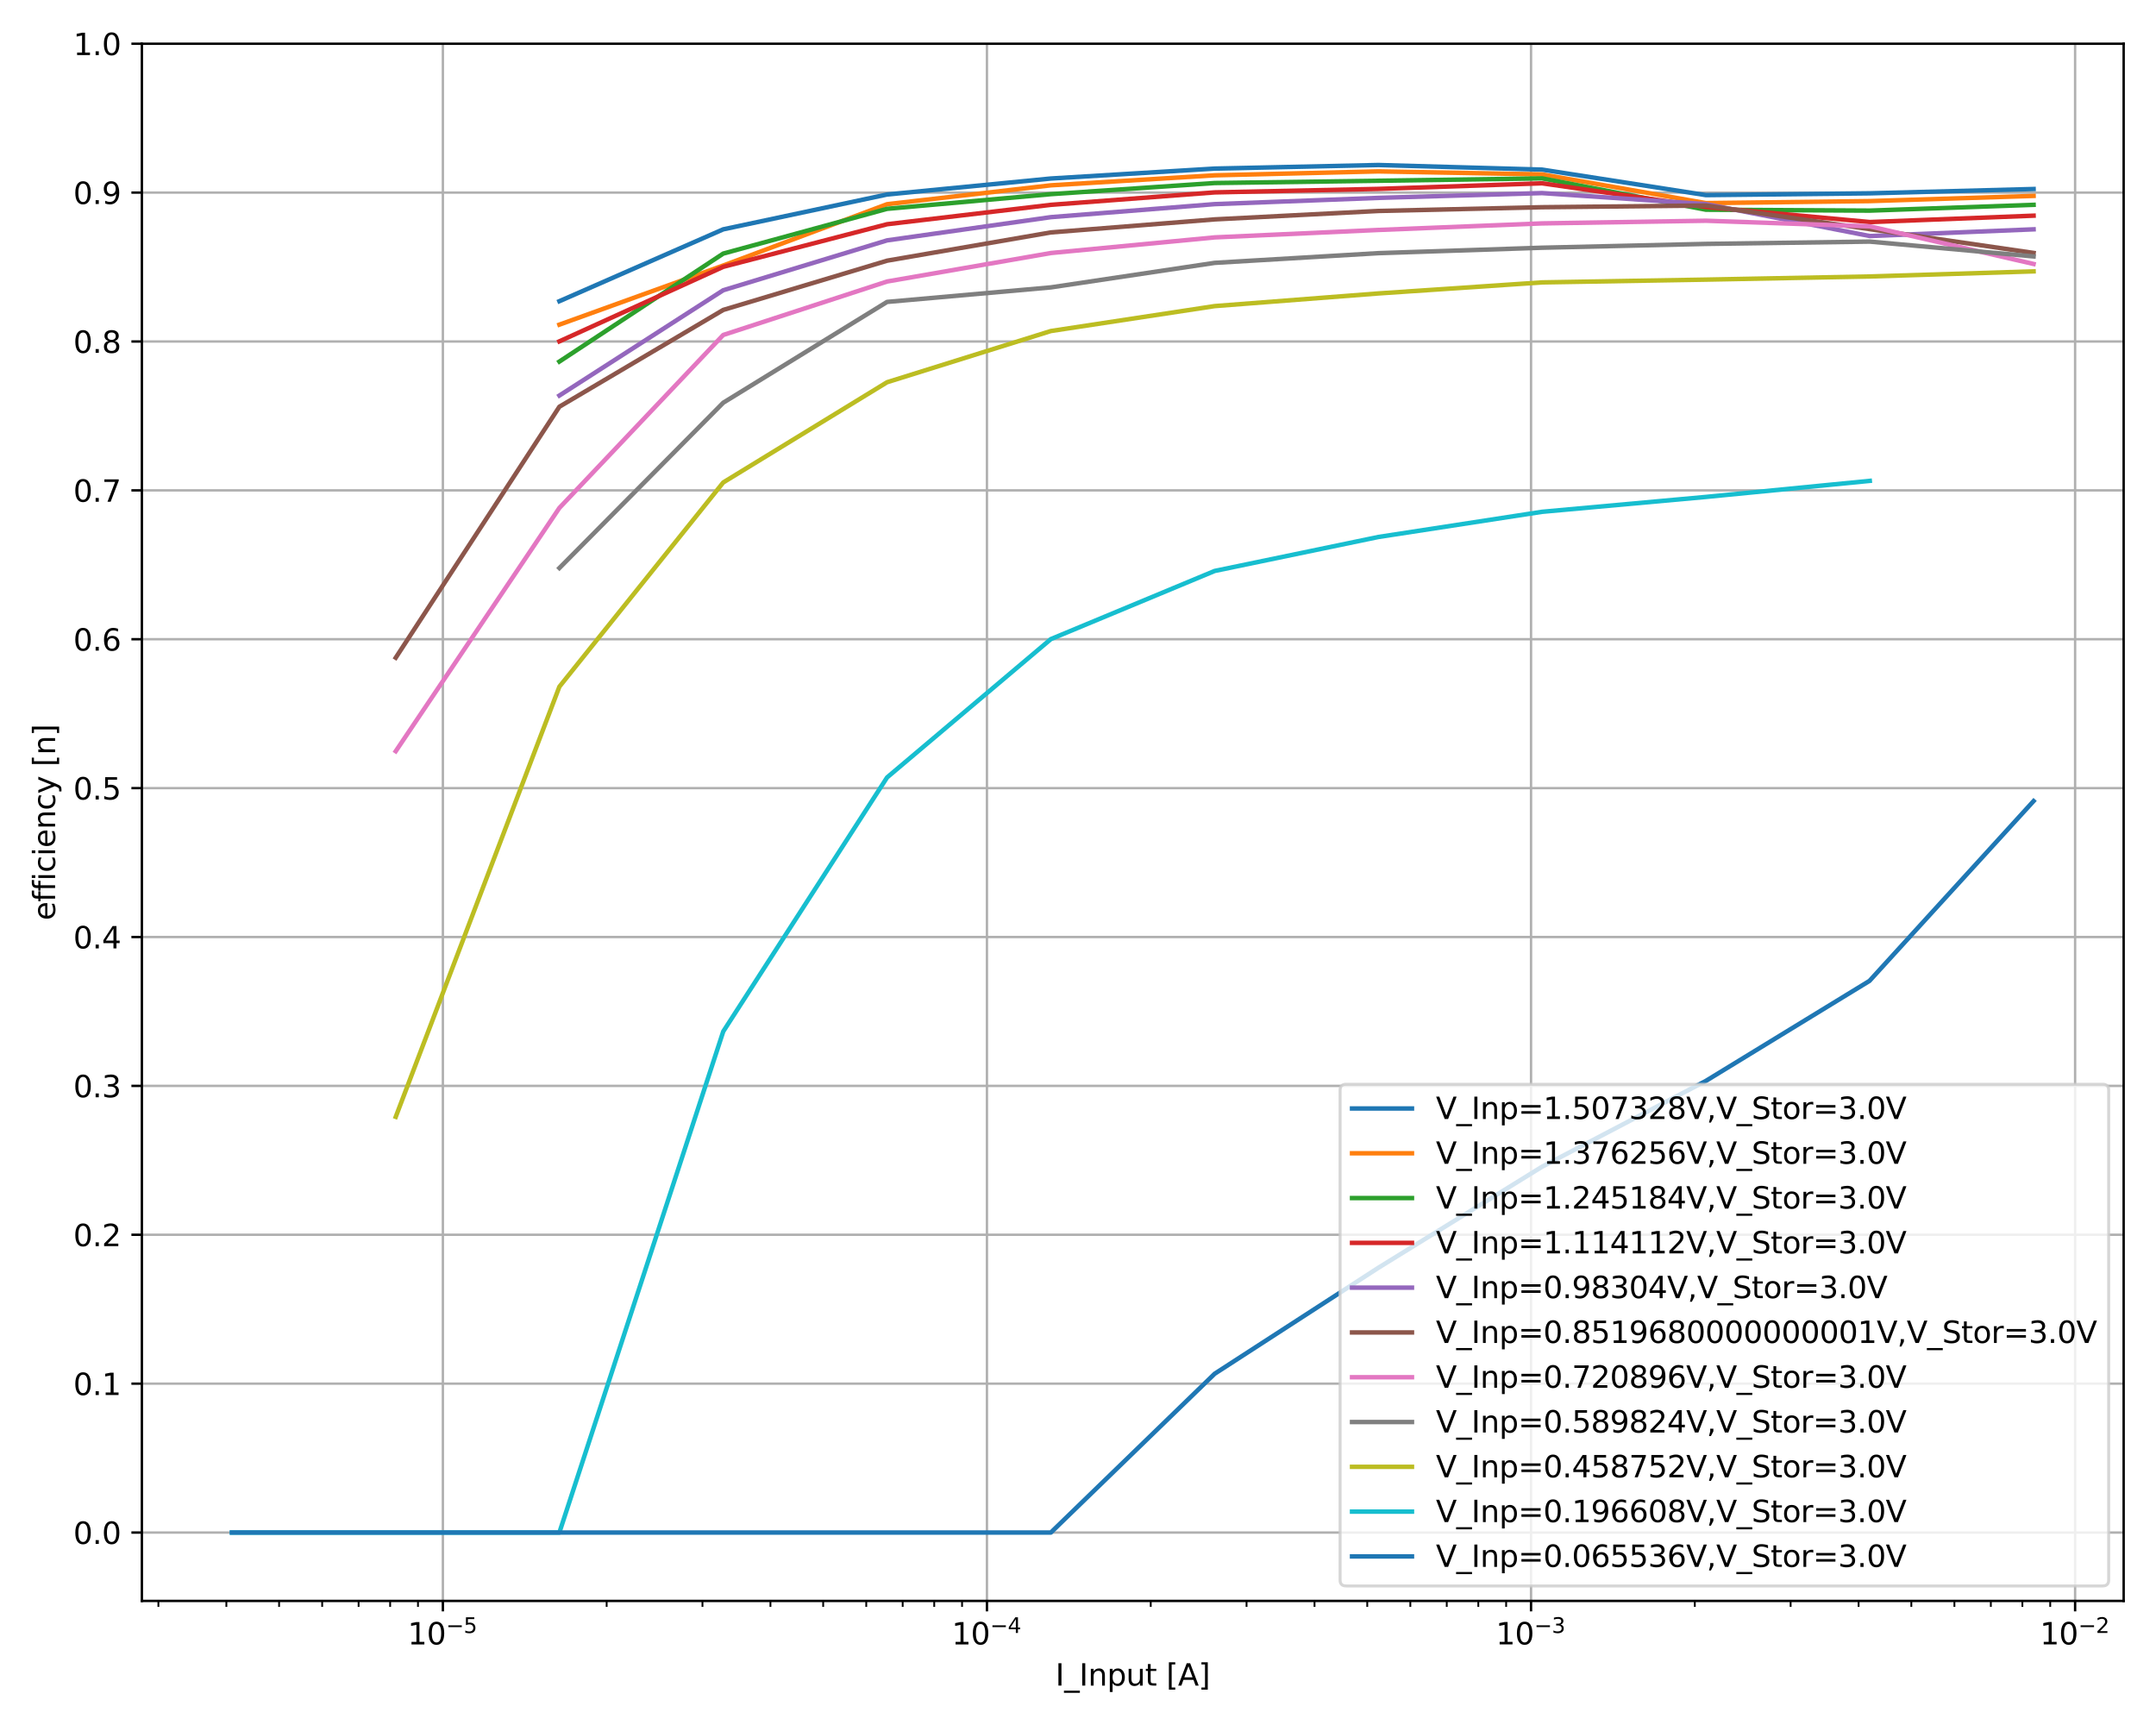 <?xml version="1.0" encoding="utf-8" standalone="no"?>
<!DOCTYPE svg PUBLIC "-//W3C//DTD SVG 1.1//EN"
  "http://www.w3.org/Graphics/SVG/1.1/DTD/svg11.dtd">
<svg xmlns:xlink="http://www.w3.org/1999/xlink" width="720pt" height="576pt" viewBox="0 0 720 576" xmlns="http://www.w3.org/2000/svg" version="1.1">
 <defs>
  <style type="text/css">*{stroke-linejoin: round; stroke-linecap: butt}</style>
 </defs>
 <g id="figure_1">
  <g id="patch_1">
   <path d="M 0 576
L 720 576
L 720 0
L 0 0
z
" style="fill: #ffffff"/>
  </g>
  <g id="axes_1">
   <g id="patch_2">
    <path d="M 47.381 534.566
L 709.2 534.566
L 709.2 14.599
L 47.381 14.599
z
" style="fill: #ffffff"/>
   </g>
   <g id="matplotlib.axis_1">
    <g id="xtick_1">
     <g id="line2d_1">
      <path d="M 147.899 534.566
L 147.899 14.599
" clip-path="url(#p9101c8cd96)" style="fill: none; stroke: #b0b0b0; stroke-width: 0.8; stroke-linecap: square"/>
     </g>
     <g id="line2d_2">
      <defs>
       <path id="me3e01b419e" d="M 0 0
L 0 3.5
" style="stroke: #000000; stroke-width: 0.8"/>
      </defs>
      <g>
       <use xlink:href="#me3e01b419e" x="147.899" y="534.566" style="stroke: #000000; stroke-width: 0.8"/>
      </g>
     </g>
     <g id="text_1">
      <!-- $\mathdefault{10^{-5}}$ -->
      <g transform="translate(136.149 549.164) scale(0.1 -0.1)">
       <defs>
        <path id="DejaVuSans-31" d="M 794 531
L 1825 531
L 1825 4091
L 703 3866
L 703 4441
L 1819 4666
L 2450 4666
L 2450 531
L 3481 531
L 3481 0
L 794 0
L 794 531
z
" transform="scale(0.016)"/>
        <path id="DejaVuSans-30" d="M 2034 4250
Q 1547 4250 1301 3770
Q 1056 3291 1056 2328
Q 1056 1369 1301 889
Q 1547 409 2034 409
Q 2525 409 2770 889
Q 3016 1369 3016 2328
Q 3016 3291 2770 3770
Q 2525 4250 2034 4250
z
M 2034 4750
Q 2819 4750 3233 4129
Q 3647 3509 3647 2328
Q 3647 1150 3233 529
Q 2819 -91 2034 -91
Q 1250 -91 836 529
Q 422 1150 422 2328
Q 422 3509 836 4129
Q 1250 4750 2034 4750
z
" transform="scale(0.016)"/>
        <path id="DejaVuSans-2212" d="M 678 2272
L 4684 2272
L 4684 1741
L 678 1741
L 678 2272
z
" transform="scale(0.016)"/>
        <path id="DejaVuSans-35" d="M 691 4666
L 3169 4666
L 3169 4134
L 1269 4134
L 1269 2991
Q 1406 3038 1543 3061
Q 1681 3084 1819 3084
Q 2600 3084 3056 2656
Q 3513 2228 3513 1497
Q 3513 744 3044 326
Q 2575 -91 1722 -91
Q 1428 -91 1123 -41
Q 819 9 494 109
L 494 744
Q 775 591 1075 516
Q 1375 441 1709 441
Q 2250 441 2565 725
Q 2881 1009 2881 1497
Q 2881 1984 2565 2268
Q 2250 2553 1709 2553
Q 1456 2553 1204 2497
Q 953 2441 691 2322
L 691 4666
z
" transform="scale(0.016)"/>
       </defs>
       <use xlink:href="#DejaVuSans-31" transform="translate(0 0.684)"/>
       <use xlink:href="#DejaVuSans-30" transform="translate(63.623 0.684)"/>
       <use xlink:href="#DejaVuSans-2212" transform="translate(128.203 38.966) scale(0.7)"/>
       <use xlink:href="#DejaVuSans-35" transform="translate(186.855 38.966) scale(0.7)"/>
      </g>
     </g>
    </g>
    <g id="xtick_2">
     <g id="line2d_3">
      <path d="M 329.595 534.566
L 329.595 14.599
" clip-path="url(#p9101c8cd96)" style="fill: none; stroke: #b0b0b0; stroke-width: 0.8; stroke-linecap: square"/>
     </g>
     <g id="line2d_4">
      <g>
       <use xlink:href="#me3e01b419e" x="329.595" y="534.566" style="stroke: #000000; stroke-width: 0.8"/>
      </g>
     </g>
     <g id="text_2">
      <!-- $\mathdefault{10^{-4}}$ -->
      <g transform="translate(317.845 549.164) scale(0.1 -0.1)">
       <defs>
        <path id="DejaVuSans-34" d="M 2419 4116
L 825 1625
L 2419 1625
L 2419 4116
z
M 2253 4666
L 3047 4666
L 3047 1625
L 3713 1625
L 3713 1100
L 3047 1100
L 3047 0
L 2419 0
L 2419 1100
L 313 1100
L 313 1709
L 2253 4666
z
" transform="scale(0.016)"/>
       </defs>
       <use xlink:href="#DejaVuSans-31" transform="translate(0 0.684)"/>
       <use xlink:href="#DejaVuSans-30" transform="translate(63.623 0.684)"/>
       <use xlink:href="#DejaVuSans-2212" transform="translate(128.203 38.966) scale(0.7)"/>
       <use xlink:href="#DejaVuSans-34" transform="translate(186.855 38.966) scale(0.7)"/>
      </g>
     </g>
    </g>
    <g id="xtick_3">
     <g id="line2d_5">
      <path d="M 511.292 534.566
L 511.292 14.599
" clip-path="url(#p9101c8cd96)" style="fill: none; stroke: #b0b0b0; stroke-width: 0.8; stroke-linecap: square"/>
     </g>
     <g id="line2d_6">
      <g>
       <use xlink:href="#me3e01b419e" x="511.292" y="534.566" style="stroke: #000000; stroke-width: 0.8"/>
      </g>
     </g>
     <g id="text_3">
      <!-- $\mathdefault{10^{-3}}$ -->
      <g transform="translate(499.542 549.164) scale(0.1 -0.1)">
       <defs>
        <path id="DejaVuSans-33" d="M 2597 2516
Q 3050 2419 3304 2112
Q 3559 1806 3559 1356
Q 3559 666 3084 287
Q 2609 -91 1734 -91
Q 1441 -91 1130 -33
Q 819 25 488 141
L 488 750
Q 750 597 1062 519
Q 1375 441 1716 441
Q 2309 441 2620 675
Q 2931 909 2931 1356
Q 2931 1769 2642 2001
Q 2353 2234 1838 2234
L 1294 2234
L 1294 2753
L 1863 2753
Q 2328 2753 2575 2939
Q 2822 3125 2822 3475
Q 2822 3834 2567 4026
Q 2313 4219 1838 4219
Q 1578 4219 1281 4162
Q 984 4106 628 3988
L 628 4550
Q 988 4650 1302 4700
Q 1616 4750 1894 4750
Q 2613 4750 3031 4423
Q 3450 4097 3450 3541
Q 3450 3153 3228 2886
Q 3006 2619 2597 2516
z
" transform="scale(0.016)"/>
       </defs>
       <use xlink:href="#DejaVuSans-31" transform="translate(0 0.766)"/>
       <use xlink:href="#DejaVuSans-30" transform="translate(63.623 0.766)"/>
       <use xlink:href="#DejaVuSans-2212" transform="translate(128.203 39.047) scale(0.7)"/>
       <use xlink:href="#DejaVuSans-33" transform="translate(186.855 39.047) scale(0.7)"/>
      </g>
     </g>
    </g>
    <g id="xtick_4">
     <g id="line2d_7">
      <path d="M 692.989 534.566
L 692.989 14.599
" clip-path="url(#p9101c8cd96)" style="fill: none; stroke: #b0b0b0; stroke-width: 0.8; stroke-linecap: square"/>
     </g>
     <g id="line2d_8">
      <g>
       <use xlink:href="#me3e01b419e" x="692.989" y="534.566" style="stroke: #000000; stroke-width: 0.8"/>
      </g>
     </g>
     <g id="text_4">
      <!-- $\mathdefault{10^{-2}}$ -->
      <g transform="translate(681.239 549.164) scale(0.1 -0.1)">
       <defs>
        <path id="DejaVuSans-32" d="M 1228 531
L 3431 531
L 3431 0
L 469 0
L 469 531
Q 828 903 1448 1529
Q 2069 2156 2228 2338
Q 2531 2678 2651 2914
Q 2772 3150 2772 3378
Q 2772 3750 2511 3984
Q 2250 4219 1831 4219
Q 1534 4219 1204 4116
Q 875 4013 500 3803
L 500 4441
Q 881 4594 1212 4672
Q 1544 4750 1819 4750
Q 2544 4750 2975 4387
Q 3406 4025 3406 3419
Q 3406 3131 3298 2873
Q 3191 2616 2906 2266
Q 2828 2175 2409 1742
Q 1991 1309 1228 531
z
" transform="scale(0.016)"/>
       </defs>
       <use xlink:href="#DejaVuSans-31" transform="translate(0 0.766)"/>
       <use xlink:href="#DejaVuSans-30" transform="translate(63.623 0.766)"/>
       <use xlink:href="#DejaVuSans-2212" transform="translate(128.203 39.047) scale(0.7)"/>
       <use xlink:href="#DejaVuSans-32" transform="translate(186.855 39.047) scale(0.7)"/>
      </g>
     </g>
    </g>
    <g id="xtick_5">
     <g id="line2d_9">
      <defs>
       <path id="m904f4e9e50" d="M 0 0
L 0 2
" style="stroke: #000000; stroke-width: 0.6"/>
      </defs>
      <g>
       <use xlink:href="#m904f4e9e50" x="52.893" y="534.566" style="stroke: #000000; stroke-width: 0.6"/>
      </g>
     </g>
    </g>
    <g id="xtick_6">
     <g id="line2d_10">
      <g>
       <use xlink:href="#m904f4e9e50" x="75.594" y="534.566" style="stroke: #000000; stroke-width: 0.6"/>
      </g>
     </g>
    </g>
    <g id="xtick_7">
     <g id="line2d_11">
      <g>
       <use xlink:href="#m904f4e9e50" x="93.202" y="534.566" style="stroke: #000000; stroke-width: 0.6"/>
      </g>
     </g>
    </g>
    <g id="xtick_8">
     <g id="line2d_12">
      <g>
       <use xlink:href="#m904f4e9e50" x="107.589" y="534.566" style="stroke: #000000; stroke-width: 0.6"/>
      </g>
     </g>
    </g>
    <g id="xtick_9">
     <g id="line2d_13">
      <g>
       <use xlink:href="#m904f4e9e50" x="119.753" y="534.566" style="stroke: #000000; stroke-width: 0.6"/>
      </g>
     </g>
    </g>
    <g id="xtick_10">
     <g id="line2d_14">
      <g>
       <use xlink:href="#m904f4e9e50" x="130.29" y="534.566" style="stroke: #000000; stroke-width: 0.6"/>
      </g>
     </g>
    </g>
    <g id="xtick_11">
     <g id="line2d_15">
      <g>
       <use xlink:href="#m904f4e9e50" x="139.585" y="534.566" style="stroke: #000000; stroke-width: 0.6"/>
      </g>
     </g>
    </g>
    <g id="xtick_12">
     <g id="line2d_16">
      <g>
       <use xlink:href="#m904f4e9e50" x="202.595" y="534.566" style="stroke: #000000; stroke-width: 0.6"/>
      </g>
     </g>
    </g>
    <g id="xtick_13">
     <g id="line2d_17">
      <g>
       <use xlink:href="#m904f4e9e50" x="234.59" y="534.566" style="stroke: #000000; stroke-width: 0.6"/>
      </g>
     </g>
    </g>
    <g id="xtick_14">
     <g id="line2d_18">
      <g>
       <use xlink:href="#m904f4e9e50" x="257.291" y="534.566" style="stroke: #000000; stroke-width: 0.6"/>
      </g>
     </g>
    </g>
    <g id="xtick_15">
     <g id="line2d_19">
      <g>
       <use xlink:href="#m904f4e9e50" x="274.899" y="534.566" style="stroke: #000000; stroke-width: 0.6"/>
      </g>
     </g>
    </g>
    <g id="xtick_16">
     <g id="line2d_20">
      <g>
       <use xlink:href="#m904f4e9e50" x="289.286" y="534.566" style="stroke: #000000; stroke-width: 0.6"/>
      </g>
     </g>
    </g>
    <g id="xtick_17">
     <g id="line2d_21">
      <g>
       <use xlink:href="#m904f4e9e50" x="301.45" y="534.566" style="stroke: #000000; stroke-width: 0.6"/>
      </g>
     </g>
    </g>
    <g id="xtick_18">
     <g id="line2d_22">
      <g>
       <use xlink:href="#m904f4e9e50" x="311.987" y="534.566" style="stroke: #000000; stroke-width: 0.6"/>
      </g>
     </g>
    </g>
    <g id="xtick_19">
     <g id="line2d_23">
      <g>
       <use xlink:href="#m904f4e9e50" x="321.281" y="534.566" style="stroke: #000000; stroke-width: 0.6"/>
      </g>
     </g>
    </g>
    <g id="xtick_20">
     <g id="line2d_24">
      <g>
       <use xlink:href="#m904f4e9e50" x="384.292" y="534.566" style="stroke: #000000; stroke-width: 0.6"/>
      </g>
     </g>
    </g>
    <g id="xtick_21">
     <g id="line2d_25">
      <g>
       <use xlink:href="#m904f4e9e50" x="416.287" y="534.566" style="stroke: #000000; stroke-width: 0.6"/>
      </g>
     </g>
    </g>
    <g id="xtick_22">
     <g id="line2d_26">
      <g>
       <use xlink:href="#m904f4e9e50" x="438.988" y="534.566" style="stroke: #000000; stroke-width: 0.6"/>
      </g>
     </g>
    </g>
    <g id="xtick_23">
     <g id="line2d_27">
      <g>
       <use xlink:href="#m904f4e9e50" x="456.596" y="534.566" style="stroke: #000000; stroke-width: 0.6"/>
      </g>
     </g>
    </g>
    <g id="xtick_24">
     <g id="line2d_28">
      <g>
       <use xlink:href="#m904f4e9e50" x="470.983" y="534.566" style="stroke: #000000; stroke-width: 0.6"/>
      </g>
     </g>
    </g>
    <g id="xtick_25">
     <g id="line2d_29">
      <g>
       <use xlink:href="#m904f4e9e50" x="483.147" y="534.566" style="stroke: #000000; stroke-width: 0.6"/>
      </g>
     </g>
    </g>
    <g id="xtick_26">
     <g id="line2d_30">
      <g>
       <use xlink:href="#m904f4e9e50" x="493.684" y="534.566" style="stroke: #000000; stroke-width: 0.6"/>
      </g>
     </g>
    </g>
    <g id="xtick_27">
     <g id="line2d_31">
      <g>
       <use xlink:href="#m904f4e9e50" x="502.978" y="534.566" style="stroke: #000000; stroke-width: 0.6"/>
      </g>
     </g>
    </g>
    <g id="xtick_28">
     <g id="line2d_32">
      <g>
       <use xlink:href="#m904f4e9e50" x="565.988" y="534.566" style="stroke: #000000; stroke-width: 0.6"/>
      </g>
     </g>
    </g>
    <g id="xtick_29">
     <g id="line2d_33">
      <g>
       <use xlink:href="#m904f4e9e50" x="597.984" y="534.566" style="stroke: #000000; stroke-width: 0.6"/>
      </g>
     </g>
    </g>
    <g id="xtick_30">
     <g id="line2d_34">
      <g>
       <use xlink:href="#m904f4e9e50" x="620.685" y="534.566" style="stroke: #000000; stroke-width: 0.6"/>
      </g>
     </g>
    </g>
    <g id="xtick_31">
     <g id="line2d_35">
      <g>
       <use xlink:href="#m904f4e9e50" x="638.293" y="534.566" style="stroke: #000000; stroke-width: 0.6"/>
      </g>
     </g>
    </g>
    <g id="xtick_32">
     <g id="line2d_36">
      <g>
       <use xlink:href="#m904f4e9e50" x="652.68" y="534.566" style="stroke: #000000; stroke-width: 0.6"/>
      </g>
     </g>
    </g>
    <g id="xtick_33">
     <g id="line2d_37">
      <g>
       <use xlink:href="#m904f4e9e50" x="664.844" y="534.566" style="stroke: #000000; stroke-width: 0.6"/>
      </g>
     </g>
    </g>
    <g id="xtick_34">
     <g id="line2d_38">
      <g>
       <use xlink:href="#m904f4e9e50" x="675.381" y="534.566" style="stroke: #000000; stroke-width: 0.6"/>
      </g>
     </g>
    </g>
    <g id="xtick_35">
     <g id="line2d_39">
      <g>
       <use xlink:href="#m904f4e9e50" x="684.675" y="534.566" style="stroke: #000000; stroke-width: 0.6"/>
      </g>
     </g>
    </g>
    <g id="text_5">
     <!-- I_Input [A] -->
     <g transform="translate(352.458 562.842) scale(0.1 -0.1)">
      <defs>
       <path id="DejaVuSans-49" d="M 628 4666
L 1259 4666
L 1259 0
L 628 0
L 628 4666
z
" transform="scale(0.016)"/>
       <path id="DejaVuSans-5f" d="M 3263 -1063
L 3263 -1509
L -63 -1509
L -63 -1063
L 3263 -1063
z
" transform="scale(0.016)"/>
       <path id="DejaVuSans-6e" d="M 3513 2113
L 3513 0
L 2938 0
L 2938 2094
Q 2938 2591 2744 2837
Q 2550 3084 2163 3084
Q 1697 3084 1428 2787
Q 1159 2491 1159 1978
L 1159 0
L 581 0
L 581 3500
L 1159 3500
L 1159 2956
Q 1366 3272 1645 3428
Q 1925 3584 2291 3584
Q 2894 3584 3203 3211
Q 3513 2838 3513 2113
z
" transform="scale(0.016)"/>
       <path id="DejaVuSans-70" d="M 1159 525
L 1159 -1331
L 581 -1331
L 581 3500
L 1159 3500
L 1159 2969
Q 1341 3281 1617 3432
Q 1894 3584 2278 3584
Q 2916 3584 3314 3078
Q 3713 2572 3713 1747
Q 3713 922 3314 415
Q 2916 -91 2278 -91
Q 1894 -91 1617 61
Q 1341 213 1159 525
z
M 3116 1747
Q 3116 2381 2855 2742
Q 2594 3103 2138 3103
Q 1681 3103 1420 2742
Q 1159 2381 1159 1747
Q 1159 1113 1420 752
Q 1681 391 2138 391
Q 2594 391 2855 752
Q 3116 1113 3116 1747
z
" transform="scale(0.016)"/>
       <path id="DejaVuSans-75" d="M 544 1381
L 544 3500
L 1119 3500
L 1119 1403
Q 1119 906 1312 657
Q 1506 409 1894 409
Q 2359 409 2629 706
Q 2900 1003 2900 1516
L 2900 3500
L 3475 3500
L 3475 0
L 2900 0
L 2900 538
Q 2691 219 2414 64
Q 2138 -91 1772 -91
Q 1169 -91 856 284
Q 544 659 544 1381
z
M 1991 3584
L 1991 3584
z
" transform="scale(0.016)"/>
       <path id="DejaVuSans-74" d="M 1172 4494
L 1172 3500
L 2356 3500
L 2356 3053
L 1172 3053
L 1172 1153
Q 1172 725 1289 603
Q 1406 481 1766 481
L 2356 481
L 2356 0
L 1766 0
Q 1100 0 847 248
Q 594 497 594 1153
L 594 3053
L 172 3053
L 172 3500
L 594 3500
L 594 4494
L 1172 4494
z
" transform="scale(0.016)"/>
       <path id="DejaVuSans-20" transform="scale(0.016)"/>
       <path id="DejaVuSans-5b" d="M 550 4863
L 1875 4863
L 1875 4416
L 1125 4416
L 1125 -397
L 1875 -397
L 1875 -844
L 550 -844
L 550 4863
z
" transform="scale(0.016)"/>
       <path id="DejaVuSans-41" d="M 2188 4044
L 1331 1722
L 3047 1722
L 2188 4044
z
M 1831 4666
L 2547 4666
L 4325 0
L 3669 0
L 3244 1197
L 1141 1197
L 716 0
L 50 0
L 1831 4666
z
" transform="scale(0.016)"/>
       <path id="DejaVuSans-5d" d="M 1947 4863
L 1947 -844
L 622 -844
L 622 -397
L 1369 -397
L 1369 4416
L 622 4416
L 622 4863
L 1947 4863
z
" transform="scale(0.016)"/>
      </defs>
      <use xlink:href="#DejaVuSans-49"/>
      <use xlink:href="#DejaVuSans-5f" x="29.492"/>
      <use xlink:href="#DejaVuSans-49" x="79.492"/>
      <use xlink:href="#DejaVuSans-6e" x="108.984"/>
      <use xlink:href="#DejaVuSans-70" x="172.363"/>
      <use xlink:href="#DejaVuSans-75" x="235.84"/>
      <use xlink:href="#DejaVuSans-74" x="299.219"/>
      <use xlink:href="#DejaVuSans-20" x="338.428"/>
      <use xlink:href="#DejaVuSans-5b" x="370.215"/>
      <use xlink:href="#DejaVuSans-41" x="409.229"/>
      <use xlink:href="#DejaVuSans-5d" x="477.637"/>
     </g>
    </g>
   </g>
   <g id="matplotlib.axis_2">
    <g id="ytick_1">
     <g id="line2d_40">
      <path d="M 47.381 511.734
L 709.2 511.734
" clip-path="url(#p9101c8cd96)" style="fill: none; stroke: #b0b0b0; stroke-width: 0.8; stroke-linecap: square"/>
     </g>
     <g id="line2d_41">
      <defs>
       <path id="m93a381ae7f" d="M 0 0
L -3.5 0
" style="stroke: #000000; stroke-width: 0.8"/>
      </defs>
      <g>
       <use xlink:href="#m93a381ae7f" x="47.381" y="511.734" style="stroke: #000000; stroke-width: 0.8"/>
      </g>
     </g>
     <g id="text_6">
      <!-- 0.0 -->
      <g transform="translate(24.478 515.533) scale(0.1 -0.1)">
       <defs>
        <path id="DejaVuSans-2e" d="M 684 794
L 1344 794
L 1344 0
L 684 0
L 684 794
z
" transform="scale(0.016)"/>
       </defs>
       <use xlink:href="#DejaVuSans-30"/>
       <use xlink:href="#DejaVuSans-2e" x="63.623"/>
       <use xlink:href="#DejaVuSans-30" x="95.41"/>
      </g>
     </g>
    </g>
    <g id="ytick_2">
     <g id="line2d_42">
      <path d="M 47.381 462.02
L 709.2 462.02
" clip-path="url(#p9101c8cd96)" style="fill: none; stroke: #b0b0b0; stroke-width: 0.8; stroke-linecap: square"/>
     </g>
     <g id="line2d_43">
      <g>
       <use xlink:href="#m93a381ae7f" x="47.381" y="462.02" style="stroke: #000000; stroke-width: 0.8"/>
      </g>
     </g>
     <g id="text_7">
      <!-- 0.1 -->
      <g transform="translate(24.478 465.82) scale(0.1 -0.1)">
       <use xlink:href="#DejaVuSans-30"/>
       <use xlink:href="#DejaVuSans-2e" x="63.623"/>
       <use xlink:href="#DejaVuSans-31" x="95.41"/>
      </g>
     </g>
    </g>
    <g id="ytick_3">
     <g id="line2d_44">
      <path d="M 47.381 412.307
L 709.2 412.307
" clip-path="url(#p9101c8cd96)" style="fill: none; stroke: #b0b0b0; stroke-width: 0.8; stroke-linecap: square"/>
     </g>
     <g id="line2d_45">
      <g>
       <use xlink:href="#m93a381ae7f" x="47.381" y="412.307" style="stroke: #000000; stroke-width: 0.8"/>
      </g>
     </g>
     <g id="text_8">
      <!-- 0.2 -->
      <g transform="translate(24.478 416.106) scale(0.1 -0.1)">
       <use xlink:href="#DejaVuSans-30"/>
       <use xlink:href="#DejaVuSans-2e" x="63.623"/>
       <use xlink:href="#DejaVuSans-32" x="95.41"/>
      </g>
     </g>
    </g>
    <g id="ytick_4">
     <g id="line2d_46">
      <path d="M 47.381 362.594
L 709.2 362.594
" clip-path="url(#p9101c8cd96)" style="fill: none; stroke: #b0b0b0; stroke-width: 0.8; stroke-linecap: square"/>
     </g>
     <g id="line2d_47">
      <g>
       <use xlink:href="#m93a381ae7f" x="47.381" y="362.594" style="stroke: #000000; stroke-width: 0.8"/>
      </g>
     </g>
     <g id="text_9">
      <!-- 0.3 -->
      <g transform="translate(24.478 366.393) scale(0.1 -0.1)">
       <use xlink:href="#DejaVuSans-30"/>
       <use xlink:href="#DejaVuSans-2e" x="63.623"/>
       <use xlink:href="#DejaVuSans-33" x="95.41"/>
      </g>
     </g>
    </g>
    <g id="ytick_5">
     <g id="line2d_48">
      <path d="M 47.381 312.88
L 709.2 312.88
" clip-path="url(#p9101c8cd96)" style="fill: none; stroke: #b0b0b0; stroke-width: 0.8; stroke-linecap: square"/>
     </g>
     <g id="line2d_49">
      <g>
       <use xlink:href="#m93a381ae7f" x="47.381" y="312.88" style="stroke: #000000; stroke-width: 0.8"/>
      </g>
     </g>
     <g id="text_10">
      <!-- 0.4 -->
      <g transform="translate(24.478 316.679) scale(0.1 -0.1)">
       <use xlink:href="#DejaVuSans-30"/>
       <use xlink:href="#DejaVuSans-2e" x="63.623"/>
       <use xlink:href="#DejaVuSans-34" x="95.41"/>
      </g>
     </g>
    </g>
    <g id="ytick_6">
     <g id="line2d_50">
      <path d="M 47.381 263.167
L 709.2 263.167
" clip-path="url(#p9101c8cd96)" style="fill: none; stroke: #b0b0b0; stroke-width: 0.8; stroke-linecap: square"/>
     </g>
     <g id="line2d_51">
      <g>
       <use xlink:href="#m93a381ae7f" x="47.381" y="263.167" style="stroke: #000000; stroke-width: 0.8"/>
      </g>
     </g>
     <g id="text_11">
      <!-- 0.5 -->
      <g transform="translate(24.478 266.966) scale(0.1 -0.1)">
       <use xlink:href="#DejaVuSans-30"/>
       <use xlink:href="#DejaVuSans-2e" x="63.623"/>
       <use xlink:href="#DejaVuSans-35" x="95.41"/>
      </g>
     </g>
    </g>
    <g id="ytick_7">
     <g id="line2d_52">
      <path d="M 47.381 213.453
L 709.2 213.453
" clip-path="url(#p9101c8cd96)" style="fill: none; stroke: #b0b0b0; stroke-width: 0.8; stroke-linecap: square"/>
     </g>
     <g id="line2d_53">
      <g>
       <use xlink:href="#m93a381ae7f" x="47.381" y="213.453" style="stroke: #000000; stroke-width: 0.8"/>
      </g>
     </g>
     <g id="text_12">
      <!-- 0.6 -->
      <g transform="translate(24.478 217.252) scale(0.1 -0.1)">
       <defs>
        <path id="DejaVuSans-36" d="M 2113 2584
Q 1688 2584 1439 2293
Q 1191 2003 1191 1497
Q 1191 994 1439 701
Q 1688 409 2113 409
Q 2538 409 2786 701
Q 3034 994 3034 1497
Q 3034 2003 2786 2293
Q 2538 2584 2113 2584
z
M 3366 4563
L 3366 3988
Q 3128 4100 2886 4159
Q 2644 4219 2406 4219
Q 1781 4219 1451 3797
Q 1122 3375 1075 2522
Q 1259 2794 1537 2939
Q 1816 3084 2150 3084
Q 2853 3084 3261 2657
Q 3669 2231 3669 1497
Q 3669 778 3244 343
Q 2819 -91 2113 -91
Q 1303 -91 875 529
Q 447 1150 447 2328
Q 447 3434 972 4092
Q 1497 4750 2381 4750
Q 2619 4750 2861 4703
Q 3103 4656 3366 4563
z
" transform="scale(0.016)"/>
       </defs>
       <use xlink:href="#DejaVuSans-30"/>
       <use xlink:href="#DejaVuSans-2e" x="63.623"/>
       <use xlink:href="#DejaVuSans-36" x="95.41"/>
      </g>
     </g>
    </g>
    <g id="ytick_8">
     <g id="line2d_54">
      <path d="M 47.381 163.74
L 709.2 163.74
" clip-path="url(#p9101c8cd96)" style="fill: none; stroke: #b0b0b0; stroke-width: 0.8; stroke-linecap: square"/>
     </g>
     <g id="line2d_55">
      <g>
       <use xlink:href="#m93a381ae7f" x="47.381" y="163.74" style="stroke: #000000; stroke-width: 0.8"/>
      </g>
     </g>
     <g id="text_13">
      <!-- 0.7 -->
      <g transform="translate(24.478 167.539) scale(0.1 -0.1)">
       <defs>
        <path id="DejaVuSans-37" d="M 525 4666
L 3525 4666
L 3525 4397
L 1831 0
L 1172 0
L 2766 4134
L 525 4134
L 525 4666
z
" transform="scale(0.016)"/>
       </defs>
       <use xlink:href="#DejaVuSans-30"/>
       <use xlink:href="#DejaVuSans-2e" x="63.623"/>
       <use xlink:href="#DejaVuSans-37" x="95.41"/>
      </g>
     </g>
    </g>
    <g id="ytick_9">
     <g id="line2d_56">
      <path d="M 47.381 114.026
L 709.2 114.026
" clip-path="url(#p9101c8cd96)" style="fill: none; stroke: #b0b0b0; stroke-width: 0.8; stroke-linecap: square"/>
     </g>
     <g id="line2d_57">
      <g>
       <use xlink:href="#m93a381ae7f" x="47.381" y="114.026" style="stroke: #000000; stroke-width: 0.8"/>
      </g>
     </g>
     <g id="text_14">
      <!-- 0.8 -->
      <g transform="translate(24.478 117.825) scale(0.1 -0.1)">
       <defs>
        <path id="DejaVuSans-38" d="M 2034 2216
Q 1584 2216 1326 1975
Q 1069 1734 1069 1313
Q 1069 891 1326 650
Q 1584 409 2034 409
Q 2484 409 2743 651
Q 3003 894 3003 1313
Q 3003 1734 2745 1975
Q 2488 2216 2034 2216
z
M 1403 2484
Q 997 2584 770 2862
Q 544 3141 544 3541
Q 544 4100 942 4425
Q 1341 4750 2034 4750
Q 2731 4750 3128 4425
Q 3525 4100 3525 3541
Q 3525 3141 3298 2862
Q 3072 2584 2669 2484
Q 3125 2378 3379 2068
Q 3634 1759 3634 1313
Q 3634 634 3220 271
Q 2806 -91 2034 -91
Q 1263 -91 848 271
Q 434 634 434 1313
Q 434 1759 690 2068
Q 947 2378 1403 2484
z
M 1172 3481
Q 1172 3119 1398 2916
Q 1625 2713 2034 2713
Q 2441 2713 2670 2916
Q 2900 3119 2900 3481
Q 2900 3844 2670 4047
Q 2441 4250 2034 4250
Q 1625 4250 1398 4047
Q 1172 3844 1172 3481
z
" transform="scale(0.016)"/>
       </defs>
       <use xlink:href="#DejaVuSans-30"/>
       <use xlink:href="#DejaVuSans-2e" x="63.623"/>
       <use xlink:href="#DejaVuSans-38" x="95.41"/>
      </g>
     </g>
    </g>
    <g id="ytick_10">
     <g id="line2d_58">
      <path d="M 47.381 64.313
L 709.2 64.313
" clip-path="url(#p9101c8cd96)" style="fill: none; stroke: #b0b0b0; stroke-width: 0.8; stroke-linecap: square"/>
     </g>
     <g id="line2d_59">
      <g>
       <use xlink:href="#m93a381ae7f" x="47.381" y="64.313" style="stroke: #000000; stroke-width: 0.8"/>
      </g>
     </g>
     <g id="text_15">
      <!-- 0.9 -->
      <g transform="translate(24.478 68.112) scale(0.1 -0.1)">
       <defs>
        <path id="DejaVuSans-39" d="M 703 97
L 703 672
Q 941 559 1184 500
Q 1428 441 1663 441
Q 2288 441 2617 861
Q 2947 1281 2994 2138
Q 2813 1869 2534 1725
Q 2256 1581 1919 1581
Q 1219 1581 811 2004
Q 403 2428 403 3163
Q 403 3881 828 4315
Q 1253 4750 1959 4750
Q 2769 4750 3195 4129
Q 3622 3509 3622 2328
Q 3622 1225 3098 567
Q 2575 -91 1691 -91
Q 1453 -91 1209 -44
Q 966 3 703 97
z
M 1959 2075
Q 2384 2075 2632 2365
Q 2881 2656 2881 3163
Q 2881 3666 2632 3958
Q 2384 4250 1959 4250
Q 1534 4250 1286 3958
Q 1038 3666 1038 3163
Q 1038 2656 1286 2365
Q 1534 2075 1959 2075
z
" transform="scale(0.016)"/>
       </defs>
       <use xlink:href="#DejaVuSans-30"/>
       <use xlink:href="#DejaVuSans-2e" x="63.623"/>
       <use xlink:href="#DejaVuSans-39" x="95.41"/>
      </g>
     </g>
    </g>
    <g id="ytick_11">
     <g id="line2d_60">
      <path d="M 47.381 14.599
L 709.2 14.599
" clip-path="url(#p9101c8cd96)" style="fill: none; stroke: #b0b0b0; stroke-width: 0.8; stroke-linecap: square"/>
     </g>
     <g id="line2d_61">
      <g>
       <use xlink:href="#m93a381ae7f" x="47.381" y="14.599" style="stroke: #000000; stroke-width: 0.8"/>
      </g>
     </g>
     <g id="text_16">
      <!-- 1.0 -->
      <g transform="translate(24.478 18.398) scale(0.1 -0.1)">
       <use xlink:href="#DejaVuSans-31"/>
       <use xlink:href="#DejaVuSans-2e" x="63.623"/>
       <use xlink:href="#DejaVuSans-30" x="95.41"/>
      </g>
     </g>
    </g>
    <g id="text_17">
     <!-- efficiency [n] -->
     <g transform="translate(18.398 307.32) rotate(-90) scale(0.1 -0.1)">
      <defs>
       <path id="DejaVuSans-65" d="M 3597 1894
L 3597 1613
L 953 1613
Q 991 1019 1311 708
Q 1631 397 2203 397
Q 2534 397 2845 478
Q 3156 559 3463 722
L 3463 178
Q 3153 47 2828 -22
Q 2503 -91 2169 -91
Q 1331 -91 842 396
Q 353 884 353 1716
Q 353 2575 817 3079
Q 1281 3584 2069 3584
Q 2775 3584 3186 3129
Q 3597 2675 3597 1894
z
M 3022 2063
Q 3016 2534 2758 2815
Q 2500 3097 2075 3097
Q 1594 3097 1305 2825
Q 1016 2553 972 2059
L 3022 2063
z
" transform="scale(0.016)"/>
       <path id="DejaVuSans-66" d="M 2375 4863
L 2375 4384
L 1825 4384
Q 1516 4384 1395 4259
Q 1275 4134 1275 3809
L 1275 3500
L 2222 3500
L 2222 3053
L 1275 3053
L 1275 0
L 697 0
L 697 3053
L 147 3053
L 147 3500
L 697 3500
L 697 3744
Q 697 4328 969 4595
Q 1241 4863 1831 4863
L 2375 4863
z
" transform="scale(0.016)"/>
       <path id="DejaVuSans-69" d="M 603 3500
L 1178 3500
L 1178 0
L 603 0
L 603 3500
z
M 603 4863
L 1178 4863
L 1178 4134
L 603 4134
L 603 4863
z
" transform="scale(0.016)"/>
       <path id="DejaVuSans-63" d="M 3122 3366
L 3122 2828
Q 2878 2963 2633 3030
Q 2388 3097 2138 3097
Q 1578 3097 1268 2742
Q 959 2388 959 1747
Q 959 1106 1268 751
Q 1578 397 2138 397
Q 2388 397 2633 464
Q 2878 531 3122 666
L 3122 134
Q 2881 22 2623 -34
Q 2366 -91 2075 -91
Q 1284 -91 818 406
Q 353 903 353 1747
Q 353 2603 823 3093
Q 1294 3584 2113 3584
Q 2378 3584 2631 3529
Q 2884 3475 3122 3366
z
" transform="scale(0.016)"/>
       <path id="DejaVuSans-79" d="M 2059 -325
Q 1816 -950 1584 -1140
Q 1353 -1331 966 -1331
L 506 -1331
L 506 -850
L 844 -850
Q 1081 -850 1212 -737
Q 1344 -625 1503 -206
L 1606 56
L 191 3500
L 800 3500
L 1894 763
L 2988 3500
L 3597 3500
L 2059 -325
z
" transform="scale(0.016)"/>
      </defs>
      <use xlink:href="#DejaVuSans-65"/>
      <use xlink:href="#DejaVuSans-66" x="61.523"/>
      <use xlink:href="#DejaVuSans-66" x="96.729"/>
      <use xlink:href="#DejaVuSans-69" x="131.934"/>
      <use xlink:href="#DejaVuSans-63" x="159.717"/>
      <use xlink:href="#DejaVuSans-69" x="214.697"/>
      <use xlink:href="#DejaVuSans-65" x="242.48"/>
      <use xlink:href="#DejaVuSans-6e" x="304.004"/>
      <use xlink:href="#DejaVuSans-63" x="367.383"/>
      <use xlink:href="#DejaVuSans-79" x="422.363"/>
      <use xlink:href="#DejaVuSans-20" x="481.543"/>
      <use xlink:href="#DejaVuSans-5b" x="513.33"/>
      <use xlink:href="#DejaVuSans-6e" x="552.344"/>
      <use xlink:href="#DejaVuSans-5d" x="615.723"/>
     </g>
    </g>
   </g>
   <g id="line2d_62">
    <path d="M 186.811 100.572
L 241.533 76.574
L 296.242 64.943
L 350.932 59.608
L 405.64 56.294
L 460.339 55.101
L 514.961 56.635
L 569.696 65.151
L 624.415 64.55
L 679.116 63.113
" clip-path="url(#p9101c8cd96)" style="fill: none; stroke: #1f77b4; stroke-width: 1.5; stroke-linecap: square"/>
   </g>
   <g id="line2d_63">
    <path d="M 186.812 108.403
L 241.534 88.655
L 296.241 68.19
L 350.934 61.88
L 405.641 58.539
L 460.339 57.228
L 514.964 58.228
L 569.696 67.818
L 624.413 67.147
L 679.117 65.418
" clip-path="url(#p9101c8cd96)" style="fill: none; stroke: #ff7f0e; stroke-width: 1.5; stroke-linecap: square"/>
   </g>
   <g id="line2d_64">
    <path d="M 186.806 120.733
L 241.531 84.67
L 296.24 69.731
L 350.935 64.827
L 405.641 61.113
L 460.339 60.357
L 514.968 59.561
L 569.698 70.025
L 624.415 70.328
L 679.116 68.393
" clip-path="url(#p9101c8cd96)" style="fill: none; stroke: #2ca02c; stroke-width: 1.5; stroke-linecap: square"/>
   </g>
   <g id="line2d_65">
    <path d="M 186.805 113.983
L 241.534 89.093
L 296.241 74.872
L 350.937 68.397
L 405.641 64.239
L 460.339 63.075
L 514.966 61.204
L 569.694 69.1
L 624.415 74.148
L 679.116 72.016
" clip-path="url(#p9101c8cd96)" style="fill: none; stroke: #d62728; stroke-width: 1.5; stroke-linecap: square"/>
   </g>
   <g id="line2d_66">
    <path d="M 186.807 132.075
L 241.531 96.913
L 296.241 80.263
L 350.933 72.506
L 405.641 68.161
L 460.339 66.073
L 514.957 64.473
L 569.695 68.155
L 624.415 78.815
L 679.117 76.575
" clip-path="url(#p9101c8cd96)" style="fill: none; stroke: #9467bd; stroke-width: 1.5; stroke-linecap: square"/>
   </g>
   <g id="line2d_67">
    <path d="M 132.16 219.613
L 186.81 135.808
L 241.532 103.485
L 296.241 87.045
L 350.936 77.607
L 405.641 73.254
L 460.339 70.442
L 514.974 69.193
L 569.696 68.618
L 624.414 76.514
L 679.117 84.455
" clip-path="url(#p9101c8cd96)" style="fill: none; stroke: #8c564b; stroke-width: 1.5; stroke-linecap: square"/>
   </g>
   <g id="line2d_68">
    <path d="M 132.161 250.836
L 186.8 169.61
L 241.53 111.851
L 296.24 94.002
L 350.935 84.487
L 405.641 79.266
L 460.338 76.784
L 514.961 74.594
L 569.697 73.707
L 624.415 75.583
L 679.116 88.141
" clip-path="url(#p9101c8cd96)" style="fill: none; stroke: #e377c2; stroke-width: 1.5; stroke-linecap: square"/>
   </g>
   <g id="line2d_69">
    <path d="M 186.813 189.67
L 241.532 134.47
L 296.242 100.813
L 350.934 95.96
L 405.64 87.771
L 460.339 84.531
L 514.965 82.717
L 569.695 81.441
L 624.412 80.673
L 679.116 85.624
" clip-path="url(#p9101c8cd96)" style="fill: none; stroke: #7f7f7f; stroke-width: 1.5; stroke-linecap: square"/>
   </g>
   <g id="line2d_70">
    <path d="M 132.16 372.929
L 186.809 229.292
L 241.533 161.091
L 296.241 127.631
L 350.934 110.533
L 405.642 102.208
L 460.339 97.98
L 514.966 94.296
L 569.696 93.368
L 624.415 92.318
L 679.116 90.612
" clip-path="url(#p9101c8cd96)" style="fill: none; stroke: #bcbd22; stroke-width: 1.5; stroke-linecap: square"/>
   </g>
   <g id="line2d_71">
    <path d="M 77.464 511.734
L 132.161 511.734
L 186.805 511.734
L 241.532 344.416
L 296.241 259.596
L 350.937 213.406
L 405.642 190.647
L 460.339 179.299
L 514.977 170.898
L 569.699 165.928
L 624.414 160.566
" clip-path="url(#p9101c8cd96)" style="fill: none; stroke: #17becf; stroke-width: 1.5; stroke-linecap: square"/>
   </g>
   <g id="line2d_72">
    <path d="M 77.464 511.734
L 132.161 511.734
L 186.816 511.734
L 241.533 511.734
L 296.243 511.734
L 350.936 511.734
L 405.642 458.71
L 460.34 423.307
L 514.97 389.591
L 569.704 360.916
L 624.312 327.537
L 679.117 267.49
" clip-path="url(#p9101c8cd96)" style="fill: none; stroke: #1f77b4; stroke-width: 1.5; stroke-linecap: square"/>
   </g>
   <g id="patch_3">
    <path d="M 47.381 534.566
L 47.381 14.599
" style="fill: none; stroke: #000000; stroke-width: 0.8; stroke-linejoin: miter; stroke-linecap: square"/>
   </g>
   <g id="patch_4">
    <path d="M 709.2 534.566
L 709.2 14.599
" style="fill: none; stroke: #000000; stroke-width: 0.8; stroke-linejoin: miter; stroke-linecap: square"/>
   </g>
   <g id="patch_5">
    <path d="M 47.381 534.566
L 709.2 534.566
" style="fill: none; stroke: #000000; stroke-width: 0.8; stroke-linejoin: miter; stroke-linecap: square"/>
   </g>
   <g id="patch_6">
    <path d="M 47.381 14.599
L 709.2 14.599
" style="fill: none; stroke: #000000; stroke-width: 0.8; stroke-linejoin: miter; stroke-linecap: square"/>
   </g>
   <g id="legend_1">
    <g id="patch_7">
     <path d="M 449.522 529.566
L 702.2 529.566
Q 704.2 529.566 704.2 527.566
L 704.2 364.047
Q 704.2 362.047 702.2 362.047
L 449.522 362.047
Q 447.522 362.047 447.522 364.047
L 447.522 527.566
Q 447.522 529.566 449.522 529.566
z
" style="fill: #ffffff; opacity: 0.8; stroke: #cccccc; stroke-linejoin: miter"/>
    </g>
    <g id="line2d_73">
     <path d="M 451.522 370.145
L 461.522 370.145
L 471.522 370.145
" style="fill: none; stroke: #1f77b4; stroke-width: 1.5; stroke-linecap: square"/>
    </g>
    <g id="text_18">
     <!-- V_Inp=1.507328V,V_Stor=3.0V -->
     <g transform="translate(479.522 373.645) scale(0.1 -0.1)">
      <defs>
       <path id="DejaVuSans-56" d="M 1831 0
L 50 4666
L 709 4666
L 2188 738
L 3669 4666
L 4325 4666
L 2547 0
L 1831 0
z
" transform="scale(0.016)"/>
       <path id="DejaVuSans-3d" d="M 678 2906
L 4684 2906
L 4684 2381
L 678 2381
L 678 2906
z
M 678 1631
L 4684 1631
L 4684 1100
L 678 1100
L 678 1631
z
" transform="scale(0.016)"/>
       <path id="DejaVuSans-2c" d="M 750 794
L 1409 794
L 1409 256
L 897 -744
L 494 -744
L 750 256
L 750 794
z
" transform="scale(0.016)"/>
       <path id="DejaVuSans-53" d="M 3425 4513
L 3425 3897
Q 3066 4069 2747 4153
Q 2428 4238 2131 4238
Q 1616 4238 1336 4038
Q 1056 3838 1056 3469
Q 1056 3159 1242 3001
Q 1428 2844 1947 2747
L 2328 2669
Q 3034 2534 3370 2195
Q 3706 1856 3706 1288
Q 3706 609 3251 259
Q 2797 -91 1919 -91
Q 1588 -91 1214 -16
Q 841 59 441 206
L 441 856
Q 825 641 1194 531
Q 1563 422 1919 422
Q 2459 422 2753 634
Q 3047 847 3047 1241
Q 3047 1584 2836 1778
Q 2625 1972 2144 2069
L 1759 2144
Q 1053 2284 737 2584
Q 422 2884 422 3419
Q 422 4038 858 4394
Q 1294 4750 2059 4750
Q 2388 4750 2728 4690
Q 3069 4631 3425 4513
z
" transform="scale(0.016)"/>
       <path id="DejaVuSans-6f" d="M 1959 3097
Q 1497 3097 1228 2736
Q 959 2375 959 1747
Q 959 1119 1226 758
Q 1494 397 1959 397
Q 2419 397 2687 759
Q 2956 1122 2956 1747
Q 2956 2369 2687 2733
Q 2419 3097 1959 3097
z
M 1959 3584
Q 2709 3584 3137 3096
Q 3566 2609 3566 1747
Q 3566 888 3137 398
Q 2709 -91 1959 -91
Q 1206 -91 779 398
Q 353 888 353 1747
Q 353 2609 779 3096
Q 1206 3584 1959 3584
z
" transform="scale(0.016)"/>
       <path id="DejaVuSans-72" d="M 2631 2963
Q 2534 3019 2420 3045
Q 2306 3072 2169 3072
Q 1681 3072 1420 2755
Q 1159 2438 1159 1844
L 1159 0
L 581 0
L 581 3500
L 1159 3500
L 1159 2956
Q 1341 3275 1631 3429
Q 1922 3584 2338 3584
Q 2397 3584 2469 3576
Q 2541 3569 2628 3553
L 2631 2963
z
" transform="scale(0.016)"/>
      </defs>
      <use xlink:href="#DejaVuSans-56"/>
      <use xlink:href="#DejaVuSans-5f" x="68.408"/>
      <use xlink:href="#DejaVuSans-49" x="118.408"/>
      <use xlink:href="#DejaVuSans-6e" x="147.9"/>
      <use xlink:href="#DejaVuSans-70" x="211.279"/>
      <use xlink:href="#DejaVuSans-3d" x="274.756"/>
      <use xlink:href="#DejaVuSans-31" x="358.545"/>
      <use xlink:href="#DejaVuSans-2e" x="422.168"/>
      <use xlink:href="#DejaVuSans-35" x="453.955"/>
      <use xlink:href="#DejaVuSans-30" x="517.578"/>
      <use xlink:href="#DejaVuSans-37" x="581.201"/>
      <use xlink:href="#DejaVuSans-33" x="644.824"/>
      <use xlink:href="#DejaVuSans-32" x="708.447"/>
      <use xlink:href="#DejaVuSans-38" x="772.07"/>
      <use xlink:href="#DejaVuSans-56" x="835.693"/>
      <use xlink:href="#DejaVuSans-2c" x="904.102"/>
      <use xlink:href="#DejaVuSans-56" x="935.889"/>
      <use xlink:href="#DejaVuSans-5f" x="1004.297"/>
      <use xlink:href="#DejaVuSans-53" x="1054.297"/>
      <use xlink:href="#DejaVuSans-74" x="1117.773"/>
      <use xlink:href="#DejaVuSans-6f" x="1156.982"/>
      <use xlink:href="#DejaVuSans-72" x="1218.164"/>
      <use xlink:href="#DejaVuSans-3d" x="1259.277"/>
      <use xlink:href="#DejaVuSans-33" x="1343.066"/>
      <use xlink:href="#DejaVuSans-2e" x="1406.689"/>
      <use xlink:href="#DejaVuSans-30" x="1438.477"/>
      <use xlink:href="#DejaVuSans-56" x="1502.1"/>
     </g>
    </g>
    <g id="line2d_74">
     <path d="M 451.522 385.102
L 461.522 385.102
L 471.522 385.102
" style="fill: none; stroke: #ff7f0e; stroke-width: 1.5; stroke-linecap: square"/>
    </g>
    <g id="text_19">
     <!-- V_Inp=1.376256V,V_Stor=3.0V -->
     <g transform="translate(479.522 388.602) scale(0.1 -0.1)">
      <use xlink:href="#DejaVuSans-56"/>
      <use xlink:href="#DejaVuSans-5f" x="68.408"/>
      <use xlink:href="#DejaVuSans-49" x="118.408"/>
      <use xlink:href="#DejaVuSans-6e" x="147.9"/>
      <use xlink:href="#DejaVuSans-70" x="211.279"/>
      <use xlink:href="#DejaVuSans-3d" x="274.756"/>
      <use xlink:href="#DejaVuSans-31" x="358.545"/>
      <use xlink:href="#DejaVuSans-2e" x="422.168"/>
      <use xlink:href="#DejaVuSans-33" x="453.955"/>
      <use xlink:href="#DejaVuSans-37" x="517.578"/>
      <use xlink:href="#DejaVuSans-36" x="581.201"/>
      <use xlink:href="#DejaVuSans-32" x="644.824"/>
      <use xlink:href="#DejaVuSans-35" x="708.447"/>
      <use xlink:href="#DejaVuSans-36" x="772.07"/>
      <use xlink:href="#DejaVuSans-56" x="835.693"/>
      <use xlink:href="#DejaVuSans-2c" x="904.102"/>
      <use xlink:href="#DejaVuSans-56" x="935.889"/>
      <use xlink:href="#DejaVuSans-5f" x="1004.297"/>
      <use xlink:href="#DejaVuSans-53" x="1054.297"/>
      <use xlink:href="#DejaVuSans-74" x="1117.773"/>
      <use xlink:href="#DejaVuSans-6f" x="1156.982"/>
      <use xlink:href="#DejaVuSans-72" x="1218.164"/>
      <use xlink:href="#DejaVuSans-3d" x="1259.277"/>
      <use xlink:href="#DejaVuSans-33" x="1343.066"/>
      <use xlink:href="#DejaVuSans-2e" x="1406.689"/>
      <use xlink:href="#DejaVuSans-30" x="1438.477"/>
      <use xlink:href="#DejaVuSans-56" x="1502.1"/>
     </g>
    </g>
    <g id="line2d_75">
     <path d="M 451.522 400.058
L 461.522 400.058
L 471.522 400.058
" style="fill: none; stroke: #2ca02c; stroke-width: 1.5; stroke-linecap: square"/>
    </g>
    <g id="text_20">
     <!-- V_Inp=1.245184V,V_Stor=3.0V -->
     <g transform="translate(479.522 403.558) scale(0.1 -0.1)">
      <use xlink:href="#DejaVuSans-56"/>
      <use xlink:href="#DejaVuSans-5f" x="68.408"/>
      <use xlink:href="#DejaVuSans-49" x="118.408"/>
      <use xlink:href="#DejaVuSans-6e" x="147.9"/>
      <use xlink:href="#DejaVuSans-70" x="211.279"/>
      <use xlink:href="#DejaVuSans-3d" x="274.756"/>
      <use xlink:href="#DejaVuSans-31" x="358.545"/>
      <use xlink:href="#DejaVuSans-2e" x="422.168"/>
      <use xlink:href="#DejaVuSans-32" x="453.955"/>
      <use xlink:href="#DejaVuSans-34" x="517.578"/>
      <use xlink:href="#DejaVuSans-35" x="581.201"/>
      <use xlink:href="#DejaVuSans-31" x="644.824"/>
      <use xlink:href="#DejaVuSans-38" x="708.447"/>
      <use xlink:href="#DejaVuSans-34" x="772.07"/>
      <use xlink:href="#DejaVuSans-56" x="835.693"/>
      <use xlink:href="#DejaVuSans-2c" x="904.102"/>
      <use xlink:href="#DejaVuSans-56" x="935.889"/>
      <use xlink:href="#DejaVuSans-5f" x="1004.297"/>
      <use xlink:href="#DejaVuSans-53" x="1054.297"/>
      <use xlink:href="#DejaVuSans-74" x="1117.773"/>
      <use xlink:href="#DejaVuSans-6f" x="1156.982"/>
      <use xlink:href="#DejaVuSans-72" x="1218.164"/>
      <use xlink:href="#DejaVuSans-3d" x="1259.277"/>
      <use xlink:href="#DejaVuSans-33" x="1343.066"/>
      <use xlink:href="#DejaVuSans-2e" x="1406.689"/>
      <use xlink:href="#DejaVuSans-30" x="1438.477"/>
      <use xlink:href="#DejaVuSans-56" x="1502.1"/>
     </g>
    </g>
    <g id="line2d_76">
     <path d="M 451.522 415.014
L 461.522 415.014
L 471.522 415.014
" style="fill: none; stroke: #d62728; stroke-width: 1.5; stroke-linecap: square"/>
    </g>
    <g id="text_21">
     <!-- V_Inp=1.114112V,V_Stor=3.0V -->
     <g transform="translate(479.522 418.514) scale(0.1 -0.1)">
      <use xlink:href="#DejaVuSans-56"/>
      <use xlink:href="#DejaVuSans-5f" x="68.408"/>
      <use xlink:href="#DejaVuSans-49" x="118.408"/>
      <use xlink:href="#DejaVuSans-6e" x="147.9"/>
      <use xlink:href="#DejaVuSans-70" x="211.279"/>
      <use xlink:href="#DejaVuSans-3d" x="274.756"/>
      <use xlink:href="#DejaVuSans-31" x="358.545"/>
      <use xlink:href="#DejaVuSans-2e" x="422.168"/>
      <use xlink:href="#DejaVuSans-31" x="453.955"/>
      <use xlink:href="#DejaVuSans-31" x="517.578"/>
      <use xlink:href="#DejaVuSans-34" x="581.201"/>
      <use xlink:href="#DejaVuSans-31" x="644.824"/>
      <use xlink:href="#DejaVuSans-31" x="708.447"/>
      <use xlink:href="#DejaVuSans-32" x="772.07"/>
      <use xlink:href="#DejaVuSans-56" x="835.693"/>
      <use xlink:href="#DejaVuSans-2c" x="904.102"/>
      <use xlink:href="#DejaVuSans-56" x="935.889"/>
      <use xlink:href="#DejaVuSans-5f" x="1004.297"/>
      <use xlink:href="#DejaVuSans-53" x="1054.297"/>
      <use xlink:href="#DejaVuSans-74" x="1117.773"/>
      <use xlink:href="#DejaVuSans-6f" x="1156.982"/>
      <use xlink:href="#DejaVuSans-72" x="1218.164"/>
      <use xlink:href="#DejaVuSans-3d" x="1259.277"/>
      <use xlink:href="#DejaVuSans-33" x="1343.066"/>
      <use xlink:href="#DejaVuSans-2e" x="1406.689"/>
      <use xlink:href="#DejaVuSans-30" x="1438.477"/>
      <use xlink:href="#DejaVuSans-56" x="1502.1"/>
     </g>
    </g>
    <g id="line2d_77">
     <path d="M 451.522 429.97
L 461.522 429.97
L 471.522 429.97
" style="fill: none; stroke: #9467bd; stroke-width: 1.5; stroke-linecap: square"/>
    </g>
    <g id="text_22">
     <!-- V_Inp=0.98304V,V_Stor=3.0V -->
     <g transform="translate(479.522 433.47) scale(0.1 -0.1)">
      <use xlink:href="#DejaVuSans-56"/>
      <use xlink:href="#DejaVuSans-5f" x="68.408"/>
      <use xlink:href="#DejaVuSans-49" x="118.408"/>
      <use xlink:href="#DejaVuSans-6e" x="147.9"/>
      <use xlink:href="#DejaVuSans-70" x="211.279"/>
      <use xlink:href="#DejaVuSans-3d" x="274.756"/>
      <use xlink:href="#DejaVuSans-30" x="358.545"/>
      <use xlink:href="#DejaVuSans-2e" x="422.168"/>
      <use xlink:href="#DejaVuSans-39" x="453.955"/>
      <use xlink:href="#DejaVuSans-38" x="517.578"/>
      <use xlink:href="#DejaVuSans-33" x="581.201"/>
      <use xlink:href="#DejaVuSans-30" x="644.824"/>
      <use xlink:href="#DejaVuSans-34" x="708.447"/>
      <use xlink:href="#DejaVuSans-56" x="772.07"/>
      <use xlink:href="#DejaVuSans-2c" x="840.479"/>
      <use xlink:href="#DejaVuSans-56" x="872.266"/>
      <use xlink:href="#DejaVuSans-5f" x="940.674"/>
      <use xlink:href="#DejaVuSans-53" x="990.674"/>
      <use xlink:href="#DejaVuSans-74" x="1054.15"/>
      <use xlink:href="#DejaVuSans-6f" x="1093.359"/>
      <use xlink:href="#DejaVuSans-72" x="1154.541"/>
      <use xlink:href="#DejaVuSans-3d" x="1195.654"/>
      <use xlink:href="#DejaVuSans-33" x="1279.443"/>
      <use xlink:href="#DejaVuSans-2e" x="1343.066"/>
      <use xlink:href="#DejaVuSans-30" x="1374.854"/>
      <use xlink:href="#DejaVuSans-56" x="1438.477"/>
     </g>
    </g>
    <g id="line2d_78">
     <path d="M 451.522 444.927
L 461.522 444.927
L 471.522 444.927
" style="fill: none; stroke: #8c564b; stroke-width: 1.5; stroke-linecap: square"/>
    </g>
    <g id="text_23">
     <!-- V_Inp=0.8519680000000001V,V_Stor=3.0V -->
     <g transform="translate(479.522 448.427) scale(0.1 -0.1)">
      <use xlink:href="#DejaVuSans-56"/>
      <use xlink:href="#DejaVuSans-5f" x="68.408"/>
      <use xlink:href="#DejaVuSans-49" x="118.408"/>
      <use xlink:href="#DejaVuSans-6e" x="147.9"/>
      <use xlink:href="#DejaVuSans-70" x="211.279"/>
      <use xlink:href="#DejaVuSans-3d" x="274.756"/>
      <use xlink:href="#DejaVuSans-30" x="358.545"/>
      <use xlink:href="#DejaVuSans-2e" x="422.168"/>
      <use xlink:href="#DejaVuSans-38" x="453.955"/>
      <use xlink:href="#DejaVuSans-35" x="517.578"/>
      <use xlink:href="#DejaVuSans-31" x="581.201"/>
      <use xlink:href="#DejaVuSans-39" x="644.824"/>
      <use xlink:href="#DejaVuSans-36" x="708.447"/>
      <use xlink:href="#DejaVuSans-38" x="772.07"/>
      <use xlink:href="#DejaVuSans-30" x="835.693"/>
      <use xlink:href="#DejaVuSans-30" x="899.316"/>
      <use xlink:href="#DejaVuSans-30" x="962.939"/>
      <use xlink:href="#DejaVuSans-30" x="1026.562"/>
      <use xlink:href="#DejaVuSans-30" x="1090.186"/>
      <use xlink:href="#DejaVuSans-30" x="1153.809"/>
      <use xlink:href="#DejaVuSans-30" x="1217.432"/>
      <use xlink:href="#DejaVuSans-30" x="1281.055"/>
      <use xlink:href="#DejaVuSans-30" x="1344.678"/>
      <use xlink:href="#DejaVuSans-31" x="1408.301"/>
      <use xlink:href="#DejaVuSans-56" x="1471.924"/>
      <use xlink:href="#DejaVuSans-2c" x="1540.332"/>
      <use xlink:href="#DejaVuSans-56" x="1572.119"/>
      <use xlink:href="#DejaVuSans-5f" x="1640.527"/>
      <use xlink:href="#DejaVuSans-53" x="1690.527"/>
      <use xlink:href="#DejaVuSans-74" x="1754.004"/>
      <use xlink:href="#DejaVuSans-6f" x="1793.213"/>
      <use xlink:href="#DejaVuSans-72" x="1854.395"/>
      <use xlink:href="#DejaVuSans-3d" x="1895.508"/>
      <use xlink:href="#DejaVuSans-33" x="1979.297"/>
      <use xlink:href="#DejaVuSans-2e" x="2042.92"/>
      <use xlink:href="#DejaVuSans-30" x="2074.707"/>
      <use xlink:href="#DejaVuSans-56" x="2138.33"/>
     </g>
    </g>
    <g id="line2d_79">
     <path d="M 451.522 459.883
L 461.522 459.883
L 471.522 459.883
" style="fill: none; stroke: #e377c2; stroke-width: 1.5; stroke-linecap: square"/>
    </g>
    <g id="text_24">
     <!-- V_Inp=0.720896V,V_Stor=3.0V -->
     <g transform="translate(479.522 463.383) scale(0.1 -0.1)">
      <use xlink:href="#DejaVuSans-56"/>
      <use xlink:href="#DejaVuSans-5f" x="68.408"/>
      <use xlink:href="#DejaVuSans-49" x="118.408"/>
      <use xlink:href="#DejaVuSans-6e" x="147.9"/>
      <use xlink:href="#DejaVuSans-70" x="211.279"/>
      <use xlink:href="#DejaVuSans-3d" x="274.756"/>
      <use xlink:href="#DejaVuSans-30" x="358.545"/>
      <use xlink:href="#DejaVuSans-2e" x="422.168"/>
      <use xlink:href="#DejaVuSans-37" x="453.955"/>
      <use xlink:href="#DejaVuSans-32" x="517.578"/>
      <use xlink:href="#DejaVuSans-30" x="581.201"/>
      <use xlink:href="#DejaVuSans-38" x="644.824"/>
      <use xlink:href="#DejaVuSans-39" x="708.447"/>
      <use xlink:href="#DejaVuSans-36" x="772.07"/>
      <use xlink:href="#DejaVuSans-56" x="835.693"/>
      <use xlink:href="#DejaVuSans-2c" x="904.102"/>
      <use xlink:href="#DejaVuSans-56" x="935.889"/>
      <use xlink:href="#DejaVuSans-5f" x="1004.297"/>
      <use xlink:href="#DejaVuSans-53" x="1054.297"/>
      <use xlink:href="#DejaVuSans-74" x="1117.773"/>
      <use xlink:href="#DejaVuSans-6f" x="1156.982"/>
      <use xlink:href="#DejaVuSans-72" x="1218.164"/>
      <use xlink:href="#DejaVuSans-3d" x="1259.277"/>
      <use xlink:href="#DejaVuSans-33" x="1343.066"/>
      <use xlink:href="#DejaVuSans-2e" x="1406.689"/>
      <use xlink:href="#DejaVuSans-30" x="1438.477"/>
      <use xlink:href="#DejaVuSans-56" x="1502.1"/>
     </g>
    </g>
    <g id="line2d_80">
     <path d="M 451.522 474.839
L 461.522 474.839
L 471.522 474.839
" style="fill: none; stroke: #7f7f7f; stroke-width: 1.5; stroke-linecap: square"/>
    </g>
    <g id="text_25">
     <!-- V_Inp=0.589824V,V_Stor=3.0V -->
     <g transform="translate(479.522 478.339) scale(0.1 -0.1)">
      <use xlink:href="#DejaVuSans-56"/>
      <use xlink:href="#DejaVuSans-5f" x="68.408"/>
      <use xlink:href="#DejaVuSans-49" x="118.408"/>
      <use xlink:href="#DejaVuSans-6e" x="147.9"/>
      <use xlink:href="#DejaVuSans-70" x="211.279"/>
      <use xlink:href="#DejaVuSans-3d" x="274.756"/>
      <use xlink:href="#DejaVuSans-30" x="358.545"/>
      <use xlink:href="#DejaVuSans-2e" x="422.168"/>
      <use xlink:href="#DejaVuSans-35" x="453.955"/>
      <use xlink:href="#DejaVuSans-38" x="517.578"/>
      <use xlink:href="#DejaVuSans-39" x="581.201"/>
      <use xlink:href="#DejaVuSans-38" x="644.824"/>
      <use xlink:href="#DejaVuSans-32" x="708.447"/>
      <use xlink:href="#DejaVuSans-34" x="772.07"/>
      <use xlink:href="#DejaVuSans-56" x="835.693"/>
      <use xlink:href="#DejaVuSans-2c" x="904.102"/>
      <use xlink:href="#DejaVuSans-56" x="935.889"/>
      <use xlink:href="#DejaVuSans-5f" x="1004.297"/>
      <use xlink:href="#DejaVuSans-53" x="1054.297"/>
      <use xlink:href="#DejaVuSans-74" x="1117.773"/>
      <use xlink:href="#DejaVuSans-6f" x="1156.982"/>
      <use xlink:href="#DejaVuSans-72" x="1218.164"/>
      <use xlink:href="#DejaVuSans-3d" x="1259.277"/>
      <use xlink:href="#DejaVuSans-33" x="1343.066"/>
      <use xlink:href="#DejaVuSans-2e" x="1406.689"/>
      <use xlink:href="#DejaVuSans-30" x="1438.477"/>
      <use xlink:href="#DejaVuSans-56" x="1502.1"/>
     </g>
    </g>
    <g id="line2d_81">
     <path d="M 451.522 489.795
L 461.522 489.795
L 471.522 489.795
" style="fill: none; stroke: #bcbd22; stroke-width: 1.5; stroke-linecap: square"/>
    </g>
    <g id="text_26">
     <!-- V_Inp=0.458752V,V_Stor=3.0V -->
     <g transform="translate(479.522 493.295) scale(0.1 -0.1)">
      <use xlink:href="#DejaVuSans-56"/>
      <use xlink:href="#DejaVuSans-5f" x="68.408"/>
      <use xlink:href="#DejaVuSans-49" x="118.408"/>
      <use xlink:href="#DejaVuSans-6e" x="147.9"/>
      <use xlink:href="#DejaVuSans-70" x="211.279"/>
      <use xlink:href="#DejaVuSans-3d" x="274.756"/>
      <use xlink:href="#DejaVuSans-30" x="358.545"/>
      <use xlink:href="#DejaVuSans-2e" x="422.168"/>
      <use xlink:href="#DejaVuSans-34" x="453.955"/>
      <use xlink:href="#DejaVuSans-35" x="517.578"/>
      <use xlink:href="#DejaVuSans-38" x="581.201"/>
      <use xlink:href="#DejaVuSans-37" x="644.824"/>
      <use xlink:href="#DejaVuSans-35" x="708.447"/>
      <use xlink:href="#DejaVuSans-32" x="772.07"/>
      <use xlink:href="#DejaVuSans-56" x="835.693"/>
      <use xlink:href="#DejaVuSans-2c" x="904.102"/>
      <use xlink:href="#DejaVuSans-56" x="935.889"/>
      <use xlink:href="#DejaVuSans-5f" x="1004.297"/>
      <use xlink:href="#DejaVuSans-53" x="1054.297"/>
      <use xlink:href="#DejaVuSans-74" x="1117.773"/>
      <use xlink:href="#DejaVuSans-6f" x="1156.982"/>
      <use xlink:href="#DejaVuSans-72" x="1218.164"/>
      <use xlink:href="#DejaVuSans-3d" x="1259.277"/>
      <use xlink:href="#DejaVuSans-33" x="1343.066"/>
      <use xlink:href="#DejaVuSans-2e" x="1406.689"/>
      <use xlink:href="#DejaVuSans-30" x="1438.477"/>
      <use xlink:href="#DejaVuSans-56" x="1502.1"/>
     </g>
    </g>
    <g id="line2d_82">
     <path d="M 451.522 504.752
L 461.522 504.752
L 471.522 504.752
" style="fill: none; stroke: #17becf; stroke-width: 1.5; stroke-linecap: square"/>
    </g>
    <g id="text_27">
     <!-- V_Inp=0.196608V,V_Stor=3.0V -->
     <g transform="translate(479.522 508.252) scale(0.1 -0.1)">
      <use xlink:href="#DejaVuSans-56"/>
      <use xlink:href="#DejaVuSans-5f" x="68.408"/>
      <use xlink:href="#DejaVuSans-49" x="118.408"/>
      <use xlink:href="#DejaVuSans-6e" x="147.9"/>
      <use xlink:href="#DejaVuSans-70" x="211.279"/>
      <use xlink:href="#DejaVuSans-3d" x="274.756"/>
      <use xlink:href="#DejaVuSans-30" x="358.545"/>
      <use xlink:href="#DejaVuSans-2e" x="422.168"/>
      <use xlink:href="#DejaVuSans-31" x="453.955"/>
      <use xlink:href="#DejaVuSans-39" x="517.578"/>
      <use xlink:href="#DejaVuSans-36" x="581.201"/>
      <use xlink:href="#DejaVuSans-36" x="644.824"/>
      <use xlink:href="#DejaVuSans-30" x="708.447"/>
      <use xlink:href="#DejaVuSans-38" x="772.07"/>
      <use xlink:href="#DejaVuSans-56" x="835.693"/>
      <use xlink:href="#DejaVuSans-2c" x="904.102"/>
      <use xlink:href="#DejaVuSans-56" x="935.889"/>
      <use xlink:href="#DejaVuSans-5f" x="1004.297"/>
      <use xlink:href="#DejaVuSans-53" x="1054.297"/>
      <use xlink:href="#DejaVuSans-74" x="1117.773"/>
      <use xlink:href="#DejaVuSans-6f" x="1156.982"/>
      <use xlink:href="#DejaVuSans-72" x="1218.164"/>
      <use xlink:href="#DejaVuSans-3d" x="1259.277"/>
      <use xlink:href="#DejaVuSans-33" x="1343.066"/>
      <use xlink:href="#DejaVuSans-2e" x="1406.689"/>
      <use xlink:href="#DejaVuSans-30" x="1438.477"/>
      <use xlink:href="#DejaVuSans-56" x="1502.1"/>
     </g>
    </g>
    <g id="line2d_83">
     <path d="M 451.522 519.708
L 461.522 519.708
L 471.522 519.708
" style="fill: none; stroke: #1f77b4; stroke-width: 1.5; stroke-linecap: square"/>
    </g>
    <g id="text_28">
     <!-- V_Inp=0.065536V,V_Stor=3.0V -->
     <g transform="translate(479.522 523.208) scale(0.1 -0.1)">
      <use xlink:href="#DejaVuSans-56"/>
      <use xlink:href="#DejaVuSans-5f" x="68.408"/>
      <use xlink:href="#DejaVuSans-49" x="118.408"/>
      <use xlink:href="#DejaVuSans-6e" x="147.9"/>
      <use xlink:href="#DejaVuSans-70" x="211.279"/>
      <use xlink:href="#DejaVuSans-3d" x="274.756"/>
      <use xlink:href="#DejaVuSans-30" x="358.545"/>
      <use xlink:href="#DejaVuSans-2e" x="422.168"/>
      <use xlink:href="#DejaVuSans-30" x="453.955"/>
      <use xlink:href="#DejaVuSans-36" x="517.578"/>
      <use xlink:href="#DejaVuSans-35" x="581.201"/>
      <use xlink:href="#DejaVuSans-35" x="644.824"/>
      <use xlink:href="#DejaVuSans-33" x="708.447"/>
      <use xlink:href="#DejaVuSans-36" x="772.07"/>
      <use xlink:href="#DejaVuSans-56" x="835.693"/>
      <use xlink:href="#DejaVuSans-2c" x="904.102"/>
      <use xlink:href="#DejaVuSans-56" x="935.889"/>
      <use xlink:href="#DejaVuSans-5f" x="1004.297"/>
      <use xlink:href="#DejaVuSans-53" x="1054.297"/>
      <use xlink:href="#DejaVuSans-74" x="1117.773"/>
      <use xlink:href="#DejaVuSans-6f" x="1156.982"/>
      <use xlink:href="#DejaVuSans-72" x="1218.164"/>
      <use xlink:href="#DejaVuSans-3d" x="1259.277"/>
      <use xlink:href="#DejaVuSans-33" x="1343.066"/>
      <use xlink:href="#DejaVuSans-2e" x="1406.689"/>
      <use xlink:href="#DejaVuSans-30" x="1438.477"/>
      <use xlink:href="#DejaVuSans-56" x="1502.1"/>
     </g>
    </g>
   </g>
  </g>
 </g>
 <defs>
  <clipPath id="p9101c8cd96">
   <rect x="47.381" y="14.599" width="661.819" height="519.966"/>
  </clipPath>
 </defs>
</svg>
